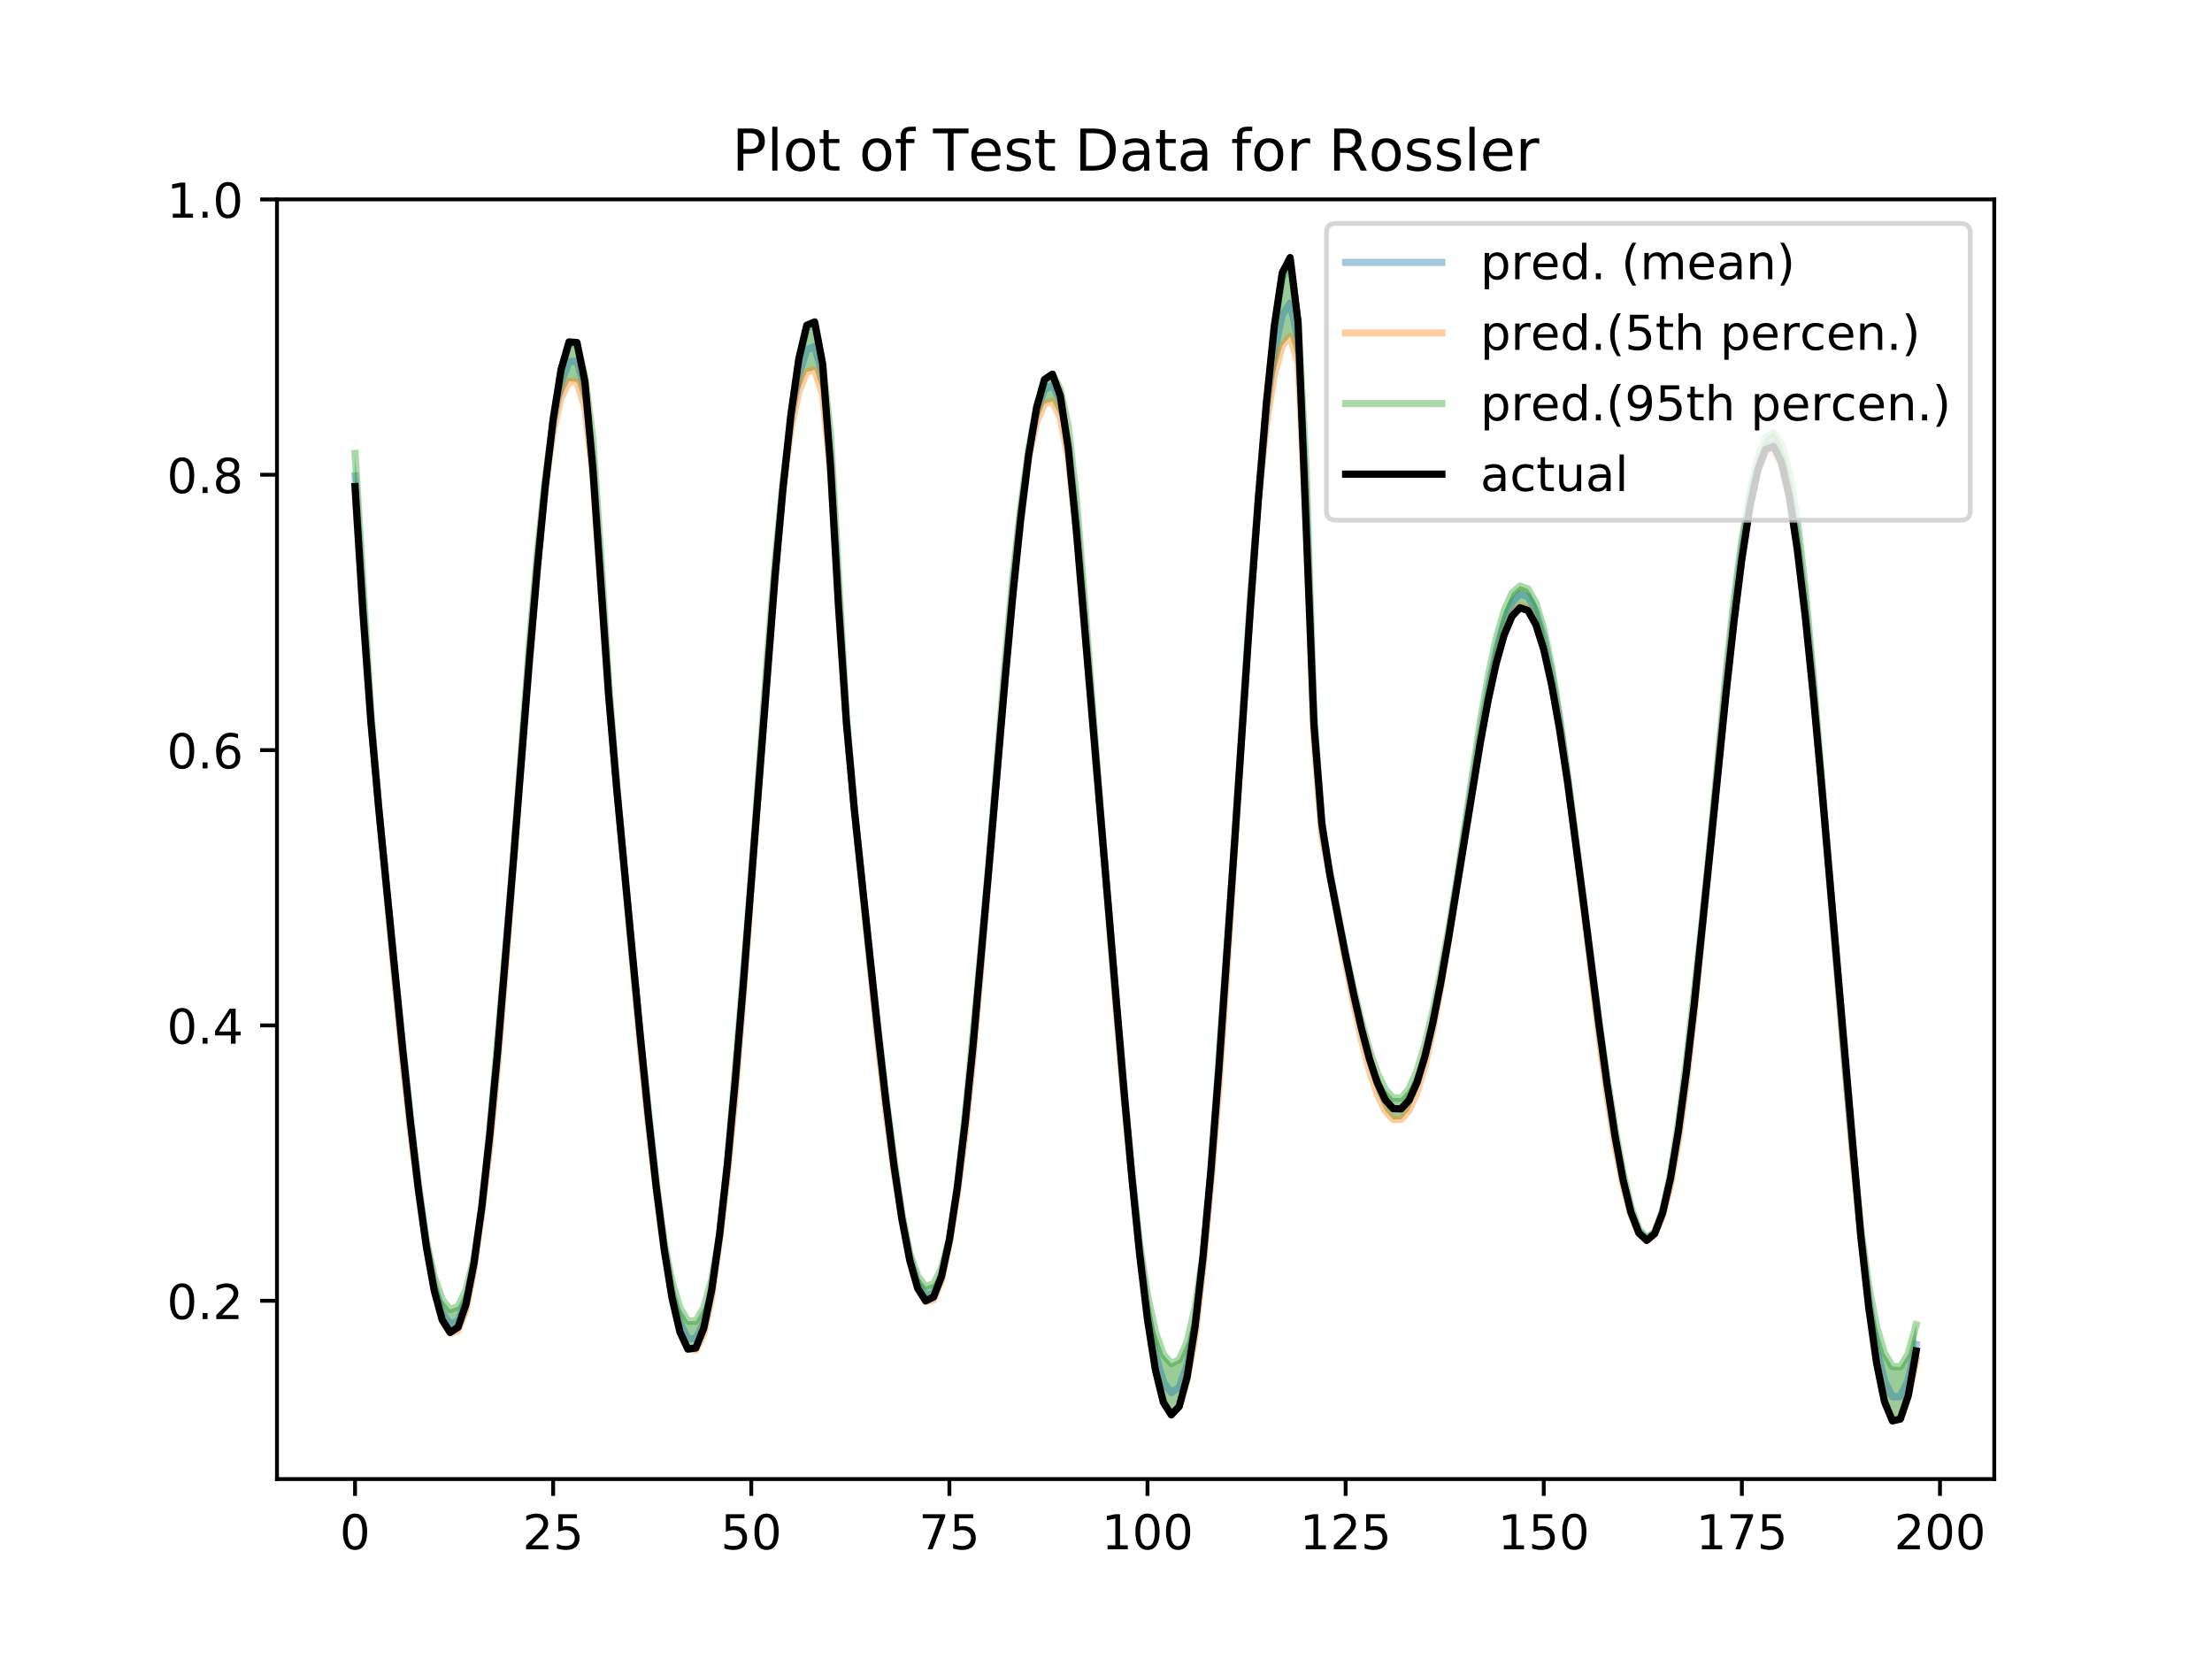 <?xml version="1.0" encoding="utf-8" standalone="no"?>
<!DOCTYPE svg PUBLIC "-//W3C//DTD SVG 1.1//EN"
  "http://www.w3.org/Graphics/SVG/1.1/DTD/svg11.dtd">
<!-- Created with matplotlib (http://matplotlib.org/) -->
<svg height="345pt" version="1.1" viewBox="0 0 460 345" width="460pt" xmlns="http://www.w3.org/2000/svg" xmlns:xlink="http://www.w3.org/1999/xlink">
 <defs>
  <style type="text/css">
*{stroke-linecap:butt;stroke-linejoin:round;}
  </style>
 </defs>
 <g id="figure_1">
  <g id="patch_1">
   <path d="M 0 345.6 
L 460.8 345.6 
L 460.8 0 
L 0 0 
z
" style="fill:#ffffff;"/>
  </g>
  <g id="axes_1">
   <g id="patch_2">
    <path d="M 57.6 307.584 
L 414.72 307.584 
L 414.72 41.472 
L 57.6 41.472 
z
" style="fill:#ffffff;"/>
   </g>
   <g id="PolyCollection_1">
    <path clip-path="url(#pb6a717c1bb)" d="M 73.833 94.306 
L 73.833 102.094 
L 75.481 127.377 
L 77.129 150.161 
L 78.777 168.3 
L 80.425 185.773 
L 82.073 203.514 
L 83.721 220.296 
L 85.369 235.318 
L 87.017 248.03 
L 88.665 259.174 
L 90.313 268.389 
L 91.961 274.472 
L 93.609 277.283 
L 95.257 276.689 
L 96.905 272.389 
L 98.553 263.972 
L 100.201 251.969 
L 101.849 238.503 
L 103.497 221.407 
L 105.145 201.049 
L 106.793 178.66 
L 108.441 157.76 
L 110.089 137.273 
L 111.737 118.058 
L 113.385 101.143 
L 115.033 89.638 
L 116.681 82.742 
L 118.329 79.297 
L 119.977 79.434 
L 121.625 84.693 
L 123.273 98.771 
L 124.92 121.676 
L 126.568 144.635 
L 128.216 163.688 
L 129.864 181.599 
L 131.512 200.067 
L 133.16 217.741 
L 134.808 233.736 
L 136.456 247.396 
L 138.104 259.614 
L 139.752 269.878 
L 141.4 276.974 
L 143.048 280.544 
L 144.696 280.723 
L 146.344 277.33 
L 147.992 269.843 
L 149.64 257.81 
L 151.288 244.08 
L 152.936 227.359 
L 154.584 207.014 
L 156.232 183.991 
L 157.88 161.651 
L 159.528 140.167 
L 161.176 119.783 
L 162.824 101.582 
L 164.472 89.16 
L 166.12 81.46 
L 167.768 77.354 
L 169.416 76.933 
L 171.064 81.979 
L 172.712 98.285 
L 174.36 125.838 
L 176.008 150.563 
L 177.656 168.301 
L 179.304 184.666 
L 180.952 201.298 
L 182.6 217.128 
L 184.248 231.399 
L 185.896 243.595 
L 187.544 253.425 
L 189.192 262.035 
L 190.84 267.888 
L 192.488 270.707 
L 194.136 270.282 
L 195.784 266.247 
L 197.432 258.354 
L 199.08 248.339 
L 200.728 235.693 
L 202.376 219.7 
L 204.024 200.757 
L 205.672 180.185 
L 207.32 160.767 
L 208.968 141.684 
L 210.616 123.716 
L 212.264 107.74 
L 213.912 95.039 
L 215.56 87.794 
L 217.208 83.979 
L 218.856 83.434 
L 220.504 86.799 
L 222.152 95.396 
L 223.8 110.003 
L 225.448 129.302 
L 227.096 148.776 
L 228.744 167.982 
L 230.392 188.329 
L 232.04 208.878 
L 233.688 228.021 
L 235.336 244.842 
L 236.984 260.63 
L 238.632 274.345 
L 240.28 284.769 
L 241.928 291.421 
L 243.576 294.01 
L 245.224 292.362 
L 246.872 286.94 
L 248.52 278.064 
L 250.168 263.599 
L 251.816 245.98 
L 253.464 226.25 
L 255.112 202.353 
L 256.76 175.666 
L 258.408 150.387 
L 260.056 125.995 
L 261.704 103.595 
L 263.352 88.202 
L 265 77.931 
L 266.648 71.885 
L 268.296 69.944 
L 269.944 75.522 
L 271.592 107.689 
L 273.24 153.548 
L 274.888 173.73 
L 276.536 181.814 
L 278.184 191.065 
L 279.832 200.229 
L 281.48 208.674 
L 283.128 216.212 
L 284.776 222.59 
L 286.424 227.586 
L 288.072 231.028 
L 289.72 232.792 
L 291.368 232.785 
L 293.016 230.946 
L 294.664 227.241 
L 296.312 221.676 
L 297.96 214.324 
L 299.608 205.348 
L 301.256 195.033 
L 302.904 184.788 
L 304.552 174.389 
L 306.2 164.075 
L 307.848 154.243 
L 309.496 145.316 
L 311.144 137.697 
L 312.792 131.749 
L 314.44 127.768 
L 316.088 125.976 
L 317.736 126.536 
L 319.384 129.476 
L 321.032 134.717 
L 322.68 142.123 
L 324.328 151.467 
L 325.976 162.435 
L 327.624 174.633 
L 329.272 188.439 
L 330.92 202.477 
L 332.568 215.847 
L 334.216 227.927 
L 335.864 238.25 
L 337.512 246.512 
L 339.16 252.541 
L 340.808 256.401 
L 342.456 257.907 
L 344.104 256.543 
L 345.752 252.765 
L 347.4 246.385 
L 349.047 237.191 
L 350.695 225.155 
L 352.343 210.452 
L 353.991 193.582 
L 355.639 176.741 
L 357.287 160.234 
L 358.935 144.136 
L 360.583 129.15 
L 362.231 115.982 
L 363.879 105.333 
L 365.527 97.76 
L 367.175 94.137 
L 368.823 93.98 
L 370.471 96.959 
L 372.119 103.416 
L 373.767 114.186 
L 375.415 127.977 
L 377.063 144.138 
L 378.711 162.133 
L 380.359 181.959 
L 382.007 202.904 
L 383.655 222.775 
L 385.303 240.596 
L 386.951 256.864 
L 388.599 271.675 
L 390.247 283.336 
L 391.895 291.294 
L 393.543 295.212 
L 395.191 294.886 
L 396.839 290.203 
L 398.487 282.687 
L 398.487 275.504 
L 398.487 275.504 
L 396.839 281.533 
L 395.191 284.238 
L 393.543 284.182 
L 391.895 281.452 
L 390.247 275.91 
L 388.599 267.302 
L 386.951 255.468 
L 385.303 238.908 
L 383.655 220.81 
L 382.007 201.265 
L 380.359 181.415 
L 378.711 160.717 
L 377.063 140.372 
L 375.415 122.464 
L 373.767 108.246 
L 372.119 98.257 
L 370.471 92.262 
L 368.823 89.937 
L 367.175 90.969 
L 365.527 95.205 
L 363.879 102.645 
L 362.231 112.392 
L 360.583 124.731 
L 358.935 139.862 
L 357.287 157.078 
L 355.639 175.324 
L 353.991 191.533 
L 352.343 206.442 
L 350.695 220.562 
L 349.047 233.349 
L 347.4 243.961 
L 345.752 251.683 
L 344.104 256.174 
L 342.456 257.41 
L 340.808 255.603 
L 339.16 250.933 
L 337.512 243.763 
L 335.864 234.645 
L 334.216 224.143 
L 332.568 212.66 
L 330.92 200.383 
L 329.272 187.454 
L 327.624 174.175 
L 325.976 161.067 
L 324.328 149.02 
L 322.68 138.757 
L 321.032 130.781 
L 319.384 125.332 
L 317.736 122.468 
L 316.088 121.873 
L 314.44 123.345 
L 312.792 127.03 
L 311.144 132.828 
L 309.496 140.568 
L 307.848 149.974 
L 306.2 160.645 
L 304.552 172.064 
L 302.904 183.498 
L 301.256 193.265 
L 299.608 202.247 
L 297.96 210.336 
L 296.312 217.254 
L 294.664 222.707 
L 293.016 226.449 
L 291.368 228.335 
L 289.72 228.339 
L 288.072 226.546 
L 286.424 223.135 
L 284.776 218.336 
L 283.128 212.399 
L 281.48 205.558 
L 279.832 198.014 
L 278.184 189.906 
L 276.536 181.368 
L 274.888 171.275 
L 273.24 148.457 
L 271.592 96.994 
L 269.944 67.253 
L 268.296 54.717 
L 266.648 57.793 
L 265 68.405 
L 263.352 84.021 
L 261.704 103.086 
L 260.056 123.874 
L 258.408 148.62 
L 256.76 174.556 
L 255.112 197.706 
L 253.464 220.836 
L 251.816 243.387 
L 250.168 261.073 
L 248.52 271.936 
L 246.872 279.048 
L 245.224 282.756 
L 243.576 283.544 
L 241.928 281.652 
L 240.28 277.011 
L 238.632 269.402 
L 236.984 258.637 
L 235.336 243.473 
L 233.688 225.861 
L 232.04 207.072 
L 230.392 187.473 
L 228.744 167.361 
L 227.096 145.83 
L 225.448 123.707 
L 223.8 103.346 
L 222.152 88.764 
L 220.504 80.97 
L 218.856 77.865 
L 217.208 79.011 
L 215.56 84.651 
L 213.912 93.358 
L 212.264 105.598 
L 210.616 120.048 
L 208.968 137.931 
L 207.32 158.305 
L 205.672 179.265 
L 204.024 197.375 
L 202.376 214.906 
L 200.728 231.681 
L 199.08 246.603 
L 197.432 257.636 
L 195.784 263.78 
L 194.136 267.006 
L 192.488 267.501 
L 190.84 265.357 
L 189.192 260.606 
L 187.544 252.312 
L 185.896 240.906 
L 184.248 228.06 
L 182.6 214.295 
L 180.952 199.605 
L 179.304 184.133 
L 177.656 168.064 
L 176.008 148.767 
L 174.36 119.667 
L 172.712 90.354 
L 171.064 75.562 
L 169.416 67.415 
L 167.768 68.157 
L 166.12 74.921 
L 164.472 86.313 
L 162.824 100.421 
L 161.176 116.94 
L 159.528 137.032 
L 157.88 159.968 
L 156.232 182.436 
L 154.584 202.578 
L 152.936 222.446 
L 151.288 241.462 
L 149.64 256.747 
L 147.992 266.107 
L 146.344 271.935 
L 144.696 274.737 
L 143.048 274.723 
L 141.4 271.987 
L 139.752 266.535 
L 138.104 258.291 
L 136.456 245.647 
L 134.808 230.894 
L 133.16 215.286 
L 131.512 198.488 
L 129.864 181.186 
L 128.216 162.925 
L 126.568 141.688 
L 124.92 115.078 
L 123.273 91.201 
L 121.625 78.278 
L 119.977 71.512 
L 118.329 71.467 
L 116.681 77.065 
L 115.033 87.147 
L 113.385 99.786 
L 111.737 115.107 
L 110.089 133.803 
L 108.441 155.45 
L 106.793 177.889 
L 105.145 197.381 
L 103.497 216.427 
L 101.849 234.844 
L 100.201 250.937 
L 98.553 261.755 
L 96.905 268.242 
L 95.257 271.691 
L 93.609 272.327 
L 91.961 270.26 
L 90.313 265.507 
L 88.665 258.047 
L 87.017 246.202 
L 85.369 232.338 
L 83.721 217.538 
L 82.073 201.726 
L 80.425 185.118 
L 78.777 167.93 
L 77.129 148.125 
L 75.481 121.53 
L 73.833 94.306 
z
" style="fill:#008000;fill-opacity:0.4;"/>
   </g>
   <g id="matplotlib.axis_1">
    <g id="xtick_1">
     <g id="line2d_1">
      <defs>
       <path d="M 0 0 
L 0 3.5 
" id="m3d06eae2b9" style="stroke:#000000;stroke-width:0.8;"/>
      </defs>
      <g>
       <use style="stroke:#000000;stroke-width:0.8;" x="73.833" xlink:href="#m3d06eae2b9" y="307.584"/>
      </g>
     </g>
     <g id="text_1">
      <!-- 0 -->
      <defs>
       <path d="M 31.781 66.406 
Q 24.172 66.406 20.328 58.906 
Q 16.5 51.422 16.5 36.375 
Q 16.5 21.391 20.328 13.891 
Q 24.172 6.391 31.781 6.391 
Q 39.453 6.391 43.281 13.891 
Q 47.125 21.391 47.125 36.375 
Q 47.125 51.422 43.281 58.906 
Q 39.453 66.406 31.781 66.406 
z
M 31.781 74.219 
Q 44.047 74.219 50.516 64.516 
Q 56.984 54.828 56.984 36.375 
Q 56.984 17.969 50.516 8.266 
Q 44.047 -1.422 31.781 -1.422 
Q 19.531 -1.422 13.062 8.266 
Q 6.594 17.969 6.594 36.375 
Q 6.594 54.828 13.062 64.516 
Q 19.531 74.219 31.781 74.219 
z
" id="DejaVuSans-30"/>
      </defs>
      <g transform="translate(70.651 322.182)scale(0.1 -0.1)">
       <use xlink:href="#DejaVuSans-30"/>
      </g>
     </g>
    </g>
    <g id="xtick_2">
     <g id="line2d_2">
      <g>
       <use style="stroke:#000000;stroke-width:0.8;" x="115.033" xlink:href="#m3d06eae2b9" y="307.584"/>
      </g>
     </g>
     <g id="text_2">
      <!-- 25 -->
      <defs>
       <path d="M 19.188 8.297 
L 53.609 8.297 
L 53.609 0 
L 7.328 0 
L 7.328 8.297 
Q 12.938 14.109 22.625 23.891 
Q 32.328 33.688 34.812 36.531 
Q 39.547 41.844 41.422 45.531 
Q 43.312 49.219 43.312 52.781 
Q 43.312 58.594 39.234 62.25 
Q 35.156 65.922 28.609 65.922 
Q 23.969 65.922 18.812 64.312 
Q 13.672 62.703 7.812 59.422 
L 7.812 69.391 
Q 13.766 71.781 18.938 73 
Q 24.125 74.219 28.422 74.219 
Q 39.75 74.219 46.484 68.547 
Q 53.219 62.891 53.219 53.422 
Q 53.219 48.922 51.531 44.891 
Q 49.859 40.875 45.406 35.406 
Q 44.188 33.984 37.641 27.219 
Q 31.109 20.453 19.188 8.297 
z
" id="DejaVuSans-32"/>
       <path d="M 10.797 72.906 
L 49.516 72.906 
L 49.516 64.594 
L 19.828 64.594 
L 19.828 46.734 
Q 21.969 47.469 24.109 47.828 
Q 26.266 48.188 28.422 48.188 
Q 40.625 48.188 47.75 41.5 
Q 54.891 34.812 54.891 23.391 
Q 54.891 11.625 47.562 5.094 
Q 40.234 -1.422 26.906 -1.422 
Q 22.312 -1.422 17.547 -0.641 
Q 12.797 0.141 7.719 1.703 
L 7.719 11.625 
Q 12.109 9.234 16.797 8.062 
Q 21.484 6.891 26.703 6.891 
Q 35.156 6.891 40.078 11.328 
Q 45.016 15.766 45.016 23.391 
Q 45.016 31 40.078 35.438 
Q 35.156 39.891 26.703 39.891 
Q 22.75 39.891 18.812 39.016 
Q 14.891 38.141 10.797 36.281 
z
" id="DejaVuSans-35"/>
      </defs>
      <g transform="translate(108.67 322.182)scale(0.1 -0.1)">
       <use xlink:href="#DejaVuSans-32"/>
       <use x="63.623" xlink:href="#DejaVuSans-35"/>
      </g>
     </g>
    </g>
    <g id="xtick_3">
     <g id="line2d_3">
      <g>
       <use style="stroke:#000000;stroke-width:0.8;" x="156.232" xlink:href="#m3d06eae2b9" y="307.584"/>
      </g>
     </g>
     <g id="text_3">
      <!-- 50 -->
      <g transform="translate(149.87 322.182)scale(0.1 -0.1)">
       <use xlink:href="#DejaVuSans-35"/>
       <use x="63.623" xlink:href="#DejaVuSans-30"/>
      </g>
     </g>
    </g>
    <g id="xtick_4">
     <g id="line2d_4">
      <g>
       <use style="stroke:#000000;stroke-width:0.8;" x="197.432" xlink:href="#m3d06eae2b9" y="307.584"/>
      </g>
     </g>
     <g id="text_4">
      <!-- 75 -->
      <defs>
       <path d="M 8.203 72.906 
L 55.078 72.906 
L 55.078 68.703 
L 28.609 0 
L 18.312 0 
L 43.219 64.594 
L 8.203 64.594 
z
" id="DejaVuSans-37"/>
      </defs>
      <g transform="translate(191.07 322.182)scale(0.1 -0.1)">
       <use xlink:href="#DejaVuSans-37"/>
       <use x="63.623" xlink:href="#DejaVuSans-35"/>
      </g>
     </g>
    </g>
    <g id="xtick_5">
     <g id="line2d_5">
      <g>
       <use style="stroke:#000000;stroke-width:0.8;" x="238.632" xlink:href="#m3d06eae2b9" y="307.584"/>
      </g>
     </g>
     <g id="text_5">
      <!-- 100 -->
      <defs>
       <path d="M 12.406 8.297 
L 28.516 8.297 
L 28.516 63.922 
L 10.984 60.406 
L 10.984 69.391 
L 28.422 72.906 
L 38.281 72.906 
L 38.281 8.297 
L 54.391 8.297 
L 54.391 0 
L 12.406 0 
z
" id="DejaVuSans-31"/>
      </defs>
      <g transform="translate(229.088 322.182)scale(0.1 -0.1)">
       <use xlink:href="#DejaVuSans-31"/>
       <use x="63.623" xlink:href="#DejaVuSans-30"/>
       <use x="127.246" xlink:href="#DejaVuSans-30"/>
      </g>
     </g>
    </g>
    <g id="xtick_6">
     <g id="line2d_6">
      <g>
       <use style="stroke:#000000;stroke-width:0.8;" x="279.832" xlink:href="#m3d06eae2b9" y="307.584"/>
      </g>
     </g>
     <g id="text_6">
      <!-- 125 -->
      <g transform="translate(270.288 322.182)scale(0.1 -0.1)">
       <use xlink:href="#DejaVuSans-31"/>
       <use x="63.623" xlink:href="#DejaVuSans-32"/>
       <use x="127.246" xlink:href="#DejaVuSans-35"/>
      </g>
     </g>
    </g>
    <g id="xtick_7">
     <g id="line2d_7">
      <g>
       <use style="stroke:#000000;stroke-width:0.8;" x="321.032" xlink:href="#m3d06eae2b9" y="307.584"/>
      </g>
     </g>
     <g id="text_7">
      <!-- 150 -->
      <g transform="translate(311.488 322.182)scale(0.1 -0.1)">
       <use xlink:href="#DejaVuSans-31"/>
       <use x="63.623" xlink:href="#DejaVuSans-35"/>
       <use x="127.246" xlink:href="#DejaVuSans-30"/>
      </g>
     </g>
    </g>
    <g id="xtick_8">
     <g id="line2d_8">
      <g>
       <use style="stroke:#000000;stroke-width:0.8;" x="362.231" xlink:href="#m3d06eae2b9" y="307.584"/>
      </g>
     </g>
     <g id="text_8">
      <!-- 175 -->
      <g transform="translate(352.688 322.182)scale(0.1 -0.1)">
       <use xlink:href="#DejaVuSans-31"/>
       <use x="63.623" xlink:href="#DejaVuSans-37"/>
       <use x="127.246" xlink:href="#DejaVuSans-35"/>
      </g>
     </g>
    </g>
    <g id="xtick_9">
     <g id="line2d_9">
      <g>
       <use style="stroke:#000000;stroke-width:0.8;" x="403.431" xlink:href="#m3d06eae2b9" y="307.584"/>
      </g>
     </g>
     <g id="text_9">
      <!-- 200 -->
      <g transform="translate(393.888 322.182)scale(0.1 -0.1)">
       <use xlink:href="#DejaVuSans-32"/>
       <use x="63.623" xlink:href="#DejaVuSans-30"/>
       <use x="127.246" xlink:href="#DejaVuSans-30"/>
      </g>
     </g>
    </g>
   </g>
   <g id="matplotlib.axis_2">
    <g id="ytick_1">
     <g id="line2d_10">
      <defs>
       <path d="M 0 0 
L -3.5 0 
" id="m76834c2115" style="stroke:#000000;stroke-width:0.8;"/>
      </defs>
      <g>
       <use style="stroke:#000000;stroke-width:0.8;" x="57.6" xlink:href="#m76834c2115" y="270.503"/>
      </g>
     </g>
     <g id="text_10">
      <!-- 0.2 -->
      <defs>
       <path d="M 10.688 12.406 
L 21 12.406 
L 21 0 
L 10.688 0 
z
" id="DejaVuSans-2e"/>
      </defs>
      <g transform="translate(34.697 274.302)scale(0.1 -0.1)">
       <use xlink:href="#DejaVuSans-30"/>
       <use x="63.623" xlink:href="#DejaVuSans-2e"/>
       <use x="95.41" xlink:href="#DejaVuSans-32"/>
      </g>
     </g>
    </g>
    <g id="ytick_2">
     <g id="line2d_11">
      <g>
       <use style="stroke:#000000;stroke-width:0.8;" x="57.6" xlink:href="#m76834c2115" y="213.245"/>
      </g>
     </g>
     <g id="text_11">
      <!-- 0.4 -->
      <defs>
       <path d="M 37.797 64.312 
L 12.891 25.391 
L 37.797 25.391 
z
M 35.203 72.906 
L 47.609 72.906 
L 47.609 25.391 
L 58.016 25.391 
L 58.016 17.188 
L 47.609 17.188 
L 47.609 0 
L 37.797 0 
L 37.797 17.188 
L 4.891 17.188 
L 4.891 26.703 
z
" id="DejaVuSans-34"/>
      </defs>
      <g transform="translate(34.697 217.044)scale(0.1 -0.1)">
       <use xlink:href="#DejaVuSans-30"/>
       <use x="63.623" xlink:href="#DejaVuSans-2e"/>
       <use x="95.41" xlink:href="#DejaVuSans-34"/>
      </g>
     </g>
    </g>
    <g id="ytick_3">
     <g id="line2d_12">
      <g>
       <use style="stroke:#000000;stroke-width:0.8;" x="57.6" xlink:href="#m76834c2115" y="155.988"/>
      </g>
     </g>
     <g id="text_12">
      <!-- 0.6 -->
      <defs>
       <path d="M 33.016 40.375 
Q 26.375 40.375 22.484 35.828 
Q 18.609 31.297 18.609 23.391 
Q 18.609 15.531 22.484 10.953 
Q 26.375 6.391 33.016 6.391 
Q 39.656 6.391 43.531 10.953 
Q 47.406 15.531 47.406 23.391 
Q 47.406 31.297 43.531 35.828 
Q 39.656 40.375 33.016 40.375 
z
M 52.594 71.297 
L 52.594 62.312 
Q 48.875 64.062 45.094 64.984 
Q 41.312 65.922 37.594 65.922 
Q 27.828 65.922 22.672 59.328 
Q 17.531 52.734 16.797 39.406 
Q 19.672 43.656 24.016 45.922 
Q 28.375 48.188 33.594 48.188 
Q 44.578 48.188 50.953 41.516 
Q 57.328 34.859 57.328 23.391 
Q 57.328 12.156 50.688 5.359 
Q 44.047 -1.422 33.016 -1.422 
Q 20.359 -1.422 13.672 8.266 
Q 6.984 17.969 6.984 36.375 
Q 6.984 53.656 15.188 63.938 
Q 23.391 74.219 37.203 74.219 
Q 40.922 74.219 44.703 73.484 
Q 48.484 72.75 52.594 71.297 
z
" id="DejaVuSans-36"/>
      </defs>
      <g transform="translate(34.697 159.787)scale(0.1 -0.1)">
       <use xlink:href="#DejaVuSans-30"/>
       <use x="63.623" xlink:href="#DejaVuSans-2e"/>
       <use x="95.41" xlink:href="#DejaVuSans-36"/>
      </g>
     </g>
    </g>
    <g id="ytick_4">
     <g id="line2d_13">
      <g>
       <use style="stroke:#000000;stroke-width:0.8;" x="57.6" xlink:href="#m76834c2115" y="98.73"/>
      </g>
     </g>
     <g id="text_13">
      <!-- 0.8 -->
      <defs>
       <path d="M 31.781 34.625 
Q 24.75 34.625 20.719 30.859 
Q 16.703 27.094 16.703 20.516 
Q 16.703 13.922 20.719 10.156 
Q 24.75 6.391 31.781 6.391 
Q 38.812 6.391 42.859 10.172 
Q 46.922 13.969 46.922 20.516 
Q 46.922 27.094 42.891 30.859 
Q 38.875 34.625 31.781 34.625 
z
M 21.922 38.812 
Q 15.578 40.375 12.031 44.719 
Q 8.5 49.078 8.5 55.328 
Q 8.5 64.062 14.719 69.141 
Q 20.953 74.219 31.781 74.219 
Q 42.672 74.219 48.875 69.141 
Q 55.078 64.062 55.078 55.328 
Q 55.078 49.078 51.531 44.719 
Q 48 40.375 41.703 38.812 
Q 48.828 37.156 52.797 32.312 
Q 56.781 27.484 56.781 20.516 
Q 56.781 9.906 50.312 4.234 
Q 43.844 -1.422 31.781 -1.422 
Q 19.734 -1.422 13.25 4.234 
Q 6.781 9.906 6.781 20.516 
Q 6.781 27.484 10.781 32.312 
Q 14.797 37.156 21.922 38.812 
z
M 18.312 54.391 
Q 18.312 48.734 21.844 45.562 
Q 25.391 42.391 31.781 42.391 
Q 38.141 42.391 41.719 45.562 
Q 45.312 48.734 45.312 54.391 
Q 45.312 60.062 41.719 63.234 
Q 38.141 66.406 31.781 66.406 
Q 25.391 66.406 21.844 63.234 
Q 18.312 60.062 18.312 54.391 
z
" id="DejaVuSans-38"/>
      </defs>
      <g transform="translate(34.697 102.529)scale(0.1 -0.1)">
       <use xlink:href="#DejaVuSans-30"/>
       <use x="63.623" xlink:href="#DejaVuSans-2e"/>
       <use x="95.41" xlink:href="#DejaVuSans-38"/>
      </g>
     </g>
    </g>
    <g id="ytick_5">
     <g id="line2d_14">
      <g>
       <use style="stroke:#000000;stroke-width:0.8;" x="57.6" xlink:href="#m76834c2115" y="41.473"/>
      </g>
     </g>
     <g id="text_14">
      <!-- 1.0 -->
      <g transform="translate(34.697 45.272)scale(0.1 -0.1)">
       <use xlink:href="#DejaVuSans-31"/>
       <use x="63.623" xlink:href="#DejaVuSans-2e"/>
       <use x="95.41" xlink:href="#DejaVuSans-30"/>
      </g>
     </g>
    </g>
   </g>
   <g id="line2d_15">
    <path clip-path="url(#pb6a717c1bb)" d="M 73.833 98.975 
L 75.481 125.186 
L 77.129 149.382 
L 78.777 168.133 
L 82.073 202.443 
L 83.721 218.687 
L 85.369 233.74 
L 87.017 247.2 
L 88.665 258.539 
L 90.313 267.22 
L 91.961 272.887 
L 93.609 275.395 
L 95.257 274.663 
L 96.905 270.549 
L 98.553 262.839 
L 100.201 251.405 
L 101.849 236.496 
L 103.497 218.821 
L 106.793 178.329 
L 110.089 135.826 
L 111.737 116.601 
L 113.385 100.445 
L 115.033 88.078 
L 116.681 79.665 
L 118.329 75.205 
L 119.977 75.109 
L 121.625 80.931 
L 123.273 95.587 
L 126.568 143.534 
L 128.216 163.352 
L 131.512 199.171 
L 134.808 232.208 
L 136.456 246.603 
L 138.104 258.91 
L 139.752 268.531 
L 141.4 275.066 
L 143.048 278.371 
L 144.696 278.404 
L 146.344 275.045 
L 147.992 268.056 
L 149.64 257.196 
L 151.288 242.543 
L 152.936 224.743 
L 154.584 204.731 
L 161.176 118.428 
L 162.824 100.985 
L 164.472 87.456 
L 166.12 78.054 
L 167.768 72.759 
L 169.416 72.037 
L 171.064 77.958 
L 172.712 95.017 
L 174.36 123.506 
L 176.008 149.81 
L 177.656 168.203 
L 180.952 200.26 
L 182.6 215.476 
L 184.248 229.602 
L 185.896 242.264 
L 187.544 253.006 
L 189.192 261.343 
L 190.84 266.902 
L 192.488 269.47 
L 194.136 268.925 
L 195.784 265.132 
L 197.432 257.947 
L 199.08 247.338 
L 200.728 233.574 
L 202.376 217.266 
L 204.024 199.117 
L 210.616 121.968 
L 212.264 106.455 
L 213.912 94.327 
L 215.56 85.853 
L 217.208 81.058 
L 218.856 80.077 
L 220.504 83.48 
L 222.152 92.385 
L 223.8 107.517 
L 227.096 147.48 
L 232.04 207.867 
L 233.688 226.769 
L 235.336 244.229 
L 236.984 259.693 
L 238.632 272.361 
L 240.28 281.618 
L 241.928 287.326 
L 243.576 289.605 
L 245.224 288.507 
L 246.872 283.857 
L 248.52 275.222 
L 250.168 262.087 
L 251.816 244.437 
L 253.464 223.246 
L 256.76 175.049 
L 260.056 125.12 
L 261.704 103.374 
L 263.352 85.959 
L 265 73.363 
L 266.648 65.492 
L 268.296 63.039 
L 269.944 70.849 
L 271.592 103.038 
L 273.24 150.913 
L 274.888 172.247 
L 278.184 190.484 
L 281.48 206.993 
L 283.128 214.194 
L 284.776 220.381 
L 286.424 225.31 
L 288.072 228.764 
L 289.72 230.562 
L 291.368 230.571 
L 293.016 228.722 
L 294.664 225.017 
L 296.312 219.535 
L 297.96 212.438 
L 299.608 203.955 
L 301.256 194.372 
L 304.552 173.279 
L 307.848 152.359 
L 309.496 143.122 
L 311.144 135.299 
L 312.792 129.251 
L 314.44 125.247 
L 316.088 123.471 
L 317.736 124.037 
L 319.384 127.009 
L 321.032 132.396 
L 322.68 140.119 
L 324.328 149.973 
L 325.976 161.583 
L 329.272 187.827 
L 332.568 214.04 
L 334.216 225.896 
L 335.864 236.402 
L 337.512 245.176 
L 339.16 251.835 
L 340.808 256.061 
L 342.456 257.627 
L 344.104 256.38 
L 345.752 252.22 
L 347.4 245.126 
L 349.047 235.229 
L 350.695 222.867 
L 352.343 208.525 
L 355.639 175.986 
L 358.935 142.303 
L 360.583 127.051 
L 362.231 114.012 
L 363.879 103.788 
L 365.527 96.678 
L 367.175 92.787 
L 368.823 92.185 
L 370.471 95.011 
L 372.119 101.475 
L 373.767 111.698 
L 375.415 125.495 
L 377.063 142.331 
L 380.359 181.707 
L 383.655 221.565 
L 385.303 239.756 
L 386.951 256.131 
L 388.599 269.901 
L 390.247 280.326 
L 391.895 287.15 
L 393.543 290.482 
L 395.191 290.438 
L 396.839 286.926 
L 398.487 279.573 
L 398.487 279.573 
" style="fill:none;opacity:0.4;stroke:#1f77b4;stroke-linecap:square;stroke-width:1.5;"/>
   </g>
   <g id="line2d_16">
    <path clip-path="url(#pb6a717c1bb)" d="M 73.833 102.094 
L 75.481 127.377 
L 77.129 150.161 
L 82.073 203.514 
L 83.721 220.296 
L 85.369 235.318 
L 87.017 248.03 
L 88.665 259.174 
L 90.313 268.389 
L 91.961 274.472 
L 93.609 277.283 
L 95.257 276.689 
L 96.905 272.389 
L 98.553 263.972 
L 100.201 251.969 
L 101.849 238.503 
L 103.497 221.407 
L 105.145 201.049 
L 108.441 157.76 
L 111.737 118.058 
L 113.385 101.143 
L 115.033 89.638 
L 116.681 82.742 
L 118.329 79.297 
L 119.977 79.434 
L 121.625 84.693 
L 123.273 98.771 
L 126.568 144.635 
L 129.864 181.599 
L 133.16 217.741 
L 134.808 233.736 
L 136.456 247.396 
L 138.104 259.614 
L 139.752 269.878 
L 141.4 276.974 
L 143.048 280.544 
L 144.696 280.723 
L 146.344 277.33 
L 147.992 269.843 
L 149.64 257.81 
L 151.288 244.08 
L 152.936 227.359 
L 154.584 207.014 
L 157.88 161.651 
L 161.176 119.783 
L 162.824 101.582 
L 164.472 89.16 
L 166.12 81.46 
L 167.768 77.354 
L 169.416 76.933 
L 171.064 81.979 
L 172.712 98.285 
L 174.36 125.838 
L 176.008 150.563 
L 177.656 168.301 
L 182.6 217.128 
L 184.248 231.399 
L 185.896 243.595 
L 187.544 253.425 
L 189.192 262.035 
L 190.84 267.888 
L 192.488 270.707 
L 194.136 270.282 
L 195.784 266.247 
L 197.432 258.354 
L 199.08 248.339 
L 200.728 235.693 
L 202.376 219.7 
L 204.024 200.757 
L 207.32 160.767 
L 210.616 123.716 
L 212.264 107.74 
L 213.912 95.039 
L 215.56 87.794 
L 217.208 83.979 
L 218.856 83.434 
L 220.504 86.799 
L 222.152 95.396 
L 223.8 110.003 
L 230.392 188.329 
L 232.04 208.878 
L 233.688 228.021 
L 236.984 260.63 
L 238.632 274.345 
L 240.28 284.769 
L 241.928 291.421 
L 243.576 294.01 
L 245.224 292.362 
L 246.872 286.94 
L 248.52 278.064 
L 250.168 263.599 
L 251.816 245.98 
L 253.464 226.25 
L 255.112 202.353 
L 258.408 150.387 
L 260.056 125.995 
L 261.704 103.595 
L 263.352 88.202 
L 265 77.931 
L 266.648 71.885 
L 268.296 69.944 
L 269.944 75.522 
L 271.592 107.689 
L 273.24 153.548 
L 274.888 173.73 
L 276.536 181.814 
L 279.832 200.229 
L 281.48 208.674 
L 283.128 216.212 
L 284.776 222.59 
L 286.424 227.586 
L 288.072 231.028 
L 289.72 232.792 
L 291.368 232.785 
L 293.016 230.946 
L 294.664 227.241 
L 296.312 221.676 
L 297.96 214.324 
L 299.608 205.348 
L 307.848 154.243 
L 309.496 145.316 
L 311.144 137.697 
L 312.792 131.749 
L 314.44 127.768 
L 316.088 125.976 
L 317.736 126.536 
L 319.384 129.476 
L 321.032 134.717 
L 322.68 142.123 
L 324.328 151.467 
L 325.976 162.435 
L 327.624 174.633 
L 332.568 215.847 
L 334.216 227.927 
L 335.864 238.25 
L 337.512 246.512 
L 339.16 252.541 
L 340.808 256.401 
L 342.456 257.907 
L 344.104 256.543 
L 345.752 252.765 
L 347.4 246.385 
L 349.047 237.191 
L 350.695 225.155 
L 352.343 210.452 
L 357.287 160.234 
L 358.935 144.136 
L 360.583 129.15 
L 362.231 115.982 
L 363.879 105.333 
L 365.527 97.76 
L 367.175 94.137 
L 368.823 93.98 
L 370.471 96.959 
L 372.119 103.416 
L 373.767 114.186 
L 375.415 127.977 
L 377.063 144.138 
L 378.711 162.133 
L 385.303 240.596 
L 386.951 256.864 
L 388.599 271.675 
L 390.247 283.336 
L 391.895 291.294 
L 393.543 295.212 
L 395.191 294.886 
L 396.839 290.203 
L 398.487 282.687 
L 398.487 282.687 
" style="fill:none;opacity:0.4;stroke:#ff7f0e;stroke-linecap:square;stroke-width:1.5;"/>
   </g>
   <g id="line2d_17">
    <path clip-path="url(#pb6a717c1bb)" d="M 73.833 94.306 
L 77.129 148.125 
L 78.777 167.93 
L 82.073 201.726 
L 85.369 232.338 
L 87.017 246.202 
L 88.665 258.047 
L 90.313 265.507 
L 91.961 270.26 
L 93.609 272.327 
L 95.257 271.691 
L 96.905 268.242 
L 98.553 261.755 
L 100.201 250.937 
L 101.849 234.844 
L 105.145 197.381 
L 106.793 177.889 
L 110.089 133.803 
L 111.737 115.107 
L 113.385 99.786 
L 115.033 87.147 
L 116.681 77.065 
L 118.329 71.467 
L 119.977 71.512 
L 121.625 78.278 
L 123.273 91.201 
L 124.92 115.078 
L 126.568 141.688 
L 128.216 162.925 
L 131.512 198.488 
L 133.16 215.286 
L 136.456 245.647 
L 138.104 258.291 
L 139.752 266.535 
L 141.4 271.987 
L 143.048 274.723 
L 144.696 274.737 
L 146.344 271.935 
L 147.992 266.107 
L 149.64 256.747 
L 151.288 241.462 
L 154.584 202.578 
L 156.232 182.436 
L 159.528 137.032 
L 161.176 116.94 
L 162.824 100.421 
L 164.472 86.313 
L 166.12 74.921 
L 167.768 68.157 
L 169.416 67.415 
L 171.064 75.562 
L 172.712 90.354 
L 176.008 148.767 
L 177.656 168.064 
L 180.952 199.605 
L 184.248 228.06 
L 185.896 240.906 
L 187.544 252.312 
L 189.192 260.606 
L 190.84 265.357 
L 192.488 267.501 
L 194.136 267.006 
L 195.784 263.78 
L 197.432 257.636 
L 199.08 246.603 
L 200.728 231.681 
L 204.024 197.375 
L 205.672 179.265 
L 208.968 137.931 
L 210.616 120.048 
L 212.264 105.598 
L 213.912 93.358 
L 215.56 84.651 
L 217.208 79.011 
L 218.856 77.865 
L 220.504 80.97 
L 222.152 88.764 
L 223.8 103.346 
L 225.448 123.707 
L 228.744 167.361 
L 232.04 207.072 
L 235.336 243.473 
L 236.984 258.637 
L 238.632 269.402 
L 240.28 277.011 
L 241.928 281.652 
L 243.576 283.544 
L 245.224 282.756 
L 246.872 279.048 
L 248.52 271.936 
L 250.168 261.073 
L 251.816 243.387 
L 256.76 174.556 
L 260.056 123.874 
L 261.704 103.086 
L 263.352 84.021 
L 265 68.405 
L 266.648 57.793 
L 268.296 54.717 
L 269.944 67.253 
L 271.592 96.994 
L 273.24 148.457 
L 274.888 171.275 
L 276.536 181.368 
L 279.832 198.014 
L 281.48 205.558 
L 283.128 212.399 
L 284.776 218.336 
L 286.424 223.135 
L 288.072 226.546 
L 289.72 228.339 
L 291.368 228.335 
L 293.016 226.449 
L 294.664 222.707 
L 296.312 217.254 
L 297.96 210.336 
L 299.608 202.247 
L 301.256 193.265 
L 302.904 183.498 
L 307.848 149.974 
L 309.496 140.568 
L 311.144 132.828 
L 312.792 127.03 
L 314.44 123.345 
L 316.088 121.873 
L 317.736 122.468 
L 319.384 125.332 
L 321.032 130.781 
L 322.68 138.757 
L 324.328 149.02 
L 325.976 161.067 
L 332.568 212.66 
L 334.216 224.143 
L 335.864 234.645 
L 337.512 243.763 
L 339.16 250.933 
L 340.808 255.603 
L 342.456 257.41 
L 344.104 256.174 
L 345.752 251.683 
L 347.4 243.961 
L 349.047 233.349 
L 350.695 220.562 
L 353.991 191.533 
L 355.639 175.324 
L 358.935 139.862 
L 360.583 124.731 
L 362.231 112.392 
L 363.879 102.645 
L 365.527 95.205 
L 367.175 90.969 
L 368.823 89.937 
L 370.471 92.262 
L 372.119 98.257 
L 373.767 108.246 
L 375.415 122.464 
L 377.063 140.372 
L 383.655 220.81 
L 385.303 238.908 
L 386.951 255.468 
L 388.599 267.302 
L 390.247 275.91 
L 391.895 281.452 
L 393.543 284.182 
L 395.191 284.238 
L 396.839 281.533 
L 398.487 275.504 
L 398.487 275.504 
" style="fill:none;opacity:0.4;stroke:#2ca02c;stroke-linecap:square;stroke-width:1.5;"/>
   </g>
   <g id="line2d_18">
    <path clip-path="url(#pb6a717c1bb)" d="M 73.833 101.188 
L 75.481 127.387 
L 77.129 150.064 
L 78.777 168.313 
L 83.721 218.031 
L 85.369 233.49 
L 87.017 247.439 
L 88.665 259.267 
L 90.313 268.432 
L 91.961 274.483 
L 93.609 277.081 
L 95.257 276.015 
L 96.905 271.217 
L 98.553 262.769 
L 100.201 250.9 
L 101.849 235.989 
L 103.497 218.545 
L 106.793 178.68 
L 110.089 137.342 
L 111.737 118.213 
L 113.385 101.227 
L 115.033 87.181 
L 116.681 76.852 
L 118.329 71.108 
L 119.977 71.227 
L 121.625 79.348 
L 123.273 97.302 
L 126.568 144.639 
L 128.216 163.71 
L 133.16 215.55 
L 134.808 231.904 
L 136.456 246.838 
L 138.104 259.705 
L 139.752 269.924 
L 141.4 277 
L 143.048 280.552 
L 144.696 280.328 
L 146.344 276.224 
L 147.992 268.288 
L 149.64 256.724 
L 151.288 241.89 
L 152.936 224.288 
L 154.584 204.547 
L 161.176 119.913 
L 162.824 101.653 
L 164.472 86.276 
L 166.12 74.617 
L 167.768 67.644 
L 169.416 66.945 
L 171.064 75.636 
L 172.712 97.01 
L 174.36 125.858 
L 176.008 150.225 
L 177.656 168.305 
L 182.6 214.804 
L 184.248 229.238 
L 185.896 242.302 
L 187.544 253.428 
L 189.192 262.105 
L 190.84 267.909 
L 192.488 270.517 
L 194.136 269.729 
L 195.784 265.471 
L 197.432 257.811 
L 199.08 246.957 
L 200.728 233.249 
L 202.376 217.158 
L 205.672 180.231 
L 208.968 141.758 
L 210.616 123.883 
L 212.264 107.95 
L 213.912 94.693 
L 215.56 84.796 
L 217.208 78.922 
L 218.856 77.801 
L 220.504 82.324 
L 222.152 93.255 
L 223.8 109.924 
L 233.688 226.279 
L 235.336 244.432 
L 236.984 260.715 
L 238.632 274.411 
L 240.28 284.888 
L 241.928 291.626 
L 243.576 294.237 
L 245.224 292.49 
L 246.872 286.325 
L 248.52 275.855 
L 250.168 261.375 
L 251.816 243.348 
L 253.464 222.397 
L 256.76 174.874 
L 260.056 126.033 
L 261.704 103.609 
L 263.352 83.854 
L 265 67.792 
L 266.648 56.73 
L 268.296 53.568 
L 269.944 67.024 
L 273.24 150.657 
L 274.888 171.248 
L 276.536 181.857 
L 279.832 198.745 
L 281.48 206.64 
L 283.128 213.877 
L 284.776 220.147 
L 286.424 225.168 
L 288.072 228.699 
L 289.72 230.553 
L 291.368 230.603 
L 293.016 228.792 
L 294.664 225.139 
L 296.312 219.735 
L 297.96 212.745 
L 299.608 204.405 
L 301.256 195.011 
L 307.848 154.374 
L 309.496 145.503 
L 311.144 137.953 
L 312.792 132.071 
L 314.44 128.146 
L 316.088 126.398 
L 317.736 126.961 
L 319.384 129.876 
L 321.032 135.087 
L 322.68 142.447 
L 324.328 151.718 
L 325.976 162.583 
L 329.272 187.487 
L 332.568 213.431 
L 334.216 225.498 
L 335.864 236.274 
L 337.512 245.286 
L 339.16 252.115 
L 340.808 256.42 
L 342.456 257.948 
L 344.104 256.554 
L 345.752 252.207 
L 347.4 244.991 
L 349.047 235.113 
L 350.695 222.892 
L 352.343 208.75 
L 355.639 176.84 
L 358.935 144.244 
L 360.583 129.348 
L 362.231 116.256 
L 363.879 105.569 
L 365.527 97.819 
L 367.175 93.456 
L 368.823 92.831 
L 370.471 96.158 
L 372.119 103.429 
L 373.767 114.309 
L 375.415 128.166 
L 377.063 144.314 
L 378.711 162.215 
L 386.951 256.957 
L 388.599 271.741 
L 390.247 283.447 
L 391.895 291.508 
L 393.543 295.488 
L 395.191 295.102 
L 396.839 290.232 
L 398.487 280.939 
L 398.487 280.939 
" style="fill:none;stroke:#000000;stroke-linecap:square;stroke-width:1.5;"/>
   </g>
   <g id="patch_3">
    <path d="M 57.6 307.584 
L 57.6 41.472 
" style="fill:none;stroke:#000000;stroke-linecap:square;stroke-linejoin:miter;stroke-width:0.8;"/>
   </g>
   <g id="patch_4">
    <path d="M 414.72 307.584 
L 414.72 41.472 
" style="fill:none;stroke:#000000;stroke-linecap:square;stroke-linejoin:miter;stroke-width:0.8;"/>
   </g>
   <g id="patch_5">
    <path d="M 57.6 307.584 
L 414.72 307.584 
" style="fill:none;stroke:#000000;stroke-linecap:square;stroke-linejoin:miter;stroke-width:0.8;"/>
   </g>
   <g id="patch_6">
    <path d="M 57.6 41.472 
L 414.72 41.472 
" style="fill:none;stroke:#000000;stroke-linecap:square;stroke-linejoin:miter;stroke-width:0.8;"/>
   </g>
   <g id="text_15">
    <!-- Plot of Test Data for Rossler -->
    <defs>
     <path d="M 19.672 64.797 
L 19.672 37.406 
L 32.078 37.406 
Q 38.969 37.406 42.719 40.969 
Q 46.484 44.531 46.484 51.125 
Q 46.484 57.672 42.719 61.234 
Q 38.969 64.797 32.078 64.797 
z
M 9.812 72.906 
L 32.078 72.906 
Q 44.344 72.906 50.609 67.359 
Q 56.891 61.812 56.891 51.125 
Q 56.891 40.328 50.609 34.812 
Q 44.344 29.297 32.078 29.297 
L 19.672 29.297 
L 19.672 0 
L 9.812 0 
z
" id="DejaVuSans-50"/>
     <path d="M 9.422 75.984 
L 18.406 75.984 
L 18.406 0 
L 9.422 0 
z
" id="DejaVuSans-6c"/>
     <path d="M 30.609 48.391 
Q 23.391 48.391 19.188 42.75 
Q 14.984 37.109 14.984 27.297 
Q 14.984 17.484 19.156 11.844 
Q 23.344 6.203 30.609 6.203 
Q 37.797 6.203 41.984 11.859 
Q 46.188 17.531 46.188 27.297 
Q 46.188 37.016 41.984 42.703 
Q 37.797 48.391 30.609 48.391 
z
M 30.609 56 
Q 42.328 56 49.016 48.375 
Q 55.719 40.766 55.719 27.297 
Q 55.719 13.875 49.016 6.219 
Q 42.328 -1.422 30.609 -1.422 
Q 18.844 -1.422 12.172 6.219 
Q 5.516 13.875 5.516 27.297 
Q 5.516 40.766 12.172 48.375 
Q 18.844 56 30.609 56 
z
" id="DejaVuSans-6f"/>
     <path d="M 18.312 70.219 
L 18.312 54.688 
L 36.812 54.688 
L 36.812 47.703 
L 18.312 47.703 
L 18.312 18.016 
Q 18.312 11.328 20.141 9.422 
Q 21.969 7.516 27.594 7.516 
L 36.812 7.516 
L 36.812 0 
L 27.594 0 
Q 17.188 0 13.234 3.875 
Q 9.281 7.766 9.281 18.016 
L 9.281 47.703 
L 2.688 47.703 
L 2.688 54.688 
L 9.281 54.688 
L 9.281 70.219 
z
" id="DejaVuSans-74"/>
     <path id="DejaVuSans-20"/>
     <path d="M 37.109 75.984 
L 37.109 68.5 
L 28.516 68.5 
Q 23.688 68.5 21.797 66.547 
Q 19.922 64.594 19.922 59.516 
L 19.922 54.688 
L 34.719 54.688 
L 34.719 47.703 
L 19.922 47.703 
L 19.922 0 
L 10.891 0 
L 10.891 47.703 
L 2.297 47.703 
L 2.297 54.688 
L 10.891 54.688 
L 10.891 58.5 
Q 10.891 67.625 15.141 71.797 
Q 19.391 75.984 28.609 75.984 
z
" id="DejaVuSans-66"/>
     <path d="M -0.297 72.906 
L 61.375 72.906 
L 61.375 64.594 
L 35.5 64.594 
L 35.5 0 
L 25.594 0 
L 25.594 64.594 
L -0.297 64.594 
z
" id="DejaVuSans-54"/>
     <path d="M 56.203 29.594 
L 56.203 25.203 
L 14.891 25.203 
Q 15.484 15.922 20.484 11.062 
Q 25.484 6.203 34.422 6.203 
Q 39.594 6.203 44.453 7.469 
Q 49.312 8.734 54.109 11.281 
L 54.109 2.781 
Q 49.266 0.734 44.188 -0.344 
Q 39.109 -1.422 33.891 -1.422 
Q 20.797 -1.422 13.156 6.188 
Q 5.516 13.812 5.516 26.812 
Q 5.516 40.234 12.766 48.109 
Q 20.016 56 32.328 56 
Q 43.359 56 49.781 48.891 
Q 56.203 41.797 56.203 29.594 
z
M 47.219 32.234 
Q 47.125 39.594 43.094 43.984 
Q 39.062 48.391 32.422 48.391 
Q 24.906 48.391 20.391 44.141 
Q 15.875 39.891 15.188 32.172 
z
" id="DejaVuSans-65"/>
     <path d="M 44.281 53.078 
L 44.281 44.578 
Q 40.484 46.531 36.375 47.5 
Q 32.281 48.484 27.875 48.484 
Q 21.188 48.484 17.844 46.438 
Q 14.5 44.391 14.5 40.281 
Q 14.5 37.156 16.891 35.375 
Q 19.281 33.594 26.516 31.984 
L 29.594 31.297 
Q 39.156 29.25 43.188 25.516 
Q 47.219 21.781 47.219 15.094 
Q 47.219 7.469 41.188 3.016 
Q 35.156 -1.422 24.609 -1.422 
Q 20.219 -1.422 15.453 -0.562 
Q 10.688 0.297 5.422 2 
L 5.422 11.281 
Q 10.406 8.688 15.234 7.391 
Q 20.062 6.109 24.812 6.109 
Q 31.156 6.109 34.562 8.281 
Q 37.984 10.453 37.984 14.406 
Q 37.984 18.062 35.516 20.016 
Q 33.062 21.969 24.703 23.781 
L 21.578 24.516 
Q 13.234 26.266 9.516 29.906 
Q 5.812 33.547 5.812 39.891 
Q 5.812 47.609 11.281 51.797 
Q 16.75 56 26.812 56 
Q 31.781 56 36.172 55.266 
Q 40.578 54.547 44.281 53.078 
z
" id="DejaVuSans-73"/>
     <path d="M 19.672 64.797 
L 19.672 8.109 
L 31.594 8.109 
Q 46.688 8.109 53.688 14.938 
Q 60.688 21.781 60.688 36.531 
Q 60.688 51.172 53.688 57.984 
Q 46.688 64.797 31.594 64.797 
z
M 9.812 72.906 
L 30.078 72.906 
Q 51.266 72.906 61.172 64.094 
Q 71.094 55.281 71.094 36.531 
Q 71.094 17.672 61.125 8.828 
Q 51.172 0 30.078 0 
L 9.812 0 
z
" id="DejaVuSans-44"/>
     <path d="M 34.281 27.484 
Q 23.391 27.484 19.188 25 
Q 14.984 22.516 14.984 16.5 
Q 14.984 11.719 18.141 8.906 
Q 21.297 6.109 26.703 6.109 
Q 34.188 6.109 38.703 11.406 
Q 43.219 16.703 43.219 25.484 
L 43.219 27.484 
z
M 52.203 31.203 
L 52.203 0 
L 43.219 0 
L 43.219 8.297 
Q 40.141 3.328 35.547 0.953 
Q 30.953 -1.422 24.312 -1.422 
Q 15.922 -1.422 10.953 3.297 
Q 6 8.016 6 15.922 
Q 6 25.141 12.172 29.828 
Q 18.359 34.516 30.609 34.516 
L 43.219 34.516 
L 43.219 35.406 
Q 43.219 41.609 39.141 45 
Q 35.062 48.391 27.688 48.391 
Q 23 48.391 18.547 47.266 
Q 14.109 46.141 10.016 43.891 
L 10.016 52.203 
Q 14.938 54.109 19.578 55.047 
Q 24.219 56 28.609 56 
Q 40.484 56 46.344 49.844 
Q 52.203 43.703 52.203 31.203 
z
" id="DejaVuSans-61"/>
     <path d="M 41.109 46.297 
Q 39.594 47.172 37.812 47.578 
Q 36.031 48 33.891 48 
Q 26.266 48 22.188 43.047 
Q 18.109 38.094 18.109 28.812 
L 18.109 0 
L 9.078 0 
L 9.078 54.688 
L 18.109 54.688 
L 18.109 46.188 
Q 20.953 51.172 25.484 53.578 
Q 30.031 56 36.531 56 
Q 37.453 56 38.578 55.875 
Q 39.703 55.766 41.062 55.516 
z
" id="DejaVuSans-72"/>
     <path d="M 44.391 34.188 
Q 47.562 33.109 50.562 29.594 
Q 53.562 26.078 56.594 19.922 
L 66.609 0 
L 56 0 
L 46.688 18.703 
Q 43.062 26.031 39.672 28.422 
Q 36.281 30.812 30.422 30.812 
L 19.672 30.812 
L 19.672 0 
L 9.812 0 
L 9.812 72.906 
L 32.078 72.906 
Q 44.578 72.906 50.734 67.672 
Q 56.891 62.453 56.891 51.906 
Q 56.891 45.016 53.688 40.469 
Q 50.484 35.938 44.391 34.188 
z
M 19.672 64.797 
L 19.672 38.922 
L 32.078 38.922 
Q 39.203 38.922 42.844 42.219 
Q 46.484 45.516 46.484 51.906 
Q 46.484 58.297 42.844 61.547 
Q 39.203 64.797 32.078 64.797 
z
" id="DejaVuSans-52"/>
    </defs>
    <g transform="translate(152.227 35.472)scale(0.12 -0.12)">
     <use xlink:href="#DejaVuSans-50"/>
     <use x="60.303" xlink:href="#DejaVuSans-6c"/>
     <use x="88.086" xlink:href="#DejaVuSans-6f"/>
     <use x="149.268" xlink:href="#DejaVuSans-74"/>
     <use x="188.477" xlink:href="#DejaVuSans-20"/>
     <use x="220.264" xlink:href="#DejaVuSans-6f"/>
     <use x="281.445" xlink:href="#DejaVuSans-66"/>
     <use x="316.65" xlink:href="#DejaVuSans-20"/>
     <use x="348.438" xlink:href="#DejaVuSans-54"/>
     <use x="409.256" xlink:href="#DejaVuSans-65"/>
     <use x="470.779" xlink:href="#DejaVuSans-73"/>
     <use x="522.879" xlink:href="#DejaVuSans-74"/>
     <use x="562.088" xlink:href="#DejaVuSans-20"/>
     <use x="593.875" xlink:href="#DejaVuSans-44"/>
     <use x="670.877" xlink:href="#DejaVuSans-61"/>
     <use x="732.156" xlink:href="#DejaVuSans-74"/>
     <use x="771.365" xlink:href="#DejaVuSans-61"/>
     <use x="832.645" xlink:href="#DejaVuSans-20"/>
     <use x="864.432" xlink:href="#DejaVuSans-66"/>
     <use x="899.637" xlink:href="#DejaVuSans-6f"/>
     <use x="960.818" xlink:href="#DejaVuSans-72"/>
     <use x="1001.932" xlink:href="#DejaVuSans-20"/>
     <use x="1033.719" xlink:href="#DejaVuSans-52"/>
     <use x="1103.139" xlink:href="#DejaVuSans-6f"/>
     <use x="1164.32" xlink:href="#DejaVuSans-73"/>
     <use x="1216.42" xlink:href="#DejaVuSans-73"/>
     <use x="1268.52" xlink:href="#DejaVuSans-6c"/>
     <use x="1296.303" xlink:href="#DejaVuSans-65"/>
     <use x="1357.826" xlink:href="#DejaVuSans-72"/>
    </g>
   </g>
   <g id="legend_1">
    <g id="patch_7">
     <path d="M 277.843 108.184 
L 407.72 108.184 
Q 409.72 108.184 409.72 106.184 
L 409.72 48.472 
Q 409.72 46.472 407.72 46.472 
L 277.843 46.472 
Q 275.843 46.472 275.843 48.472 
L 275.843 106.184 
Q 275.843 108.184 277.843 108.184 
z
" style="fill:#ffffff;opacity:0.8;stroke:#cccccc;stroke-linejoin:miter;"/>
    </g>
    <g id="line2d_19">
     <path d="M 279.843 54.57 
L 299.843 54.57 
" style="fill:none;opacity:0.4;stroke:#1f77b4;stroke-linecap:square;stroke-width:1.5;"/>
    </g>
    <g id="line2d_20"/>
    <g id="text_16">
     <!-- pred. (mean) -->
     <defs>
      <path d="M 18.109 8.203 
L 18.109 -20.797 
L 9.078 -20.797 
L 9.078 54.688 
L 18.109 54.688 
L 18.109 46.391 
Q 20.953 51.266 25.266 53.625 
Q 29.594 56 35.594 56 
Q 45.562 56 51.781 48.094 
Q 58.016 40.188 58.016 27.297 
Q 58.016 14.406 51.781 6.484 
Q 45.562 -1.422 35.594 -1.422 
Q 29.594 -1.422 25.266 0.953 
Q 20.953 3.328 18.109 8.203 
z
M 48.688 27.297 
Q 48.688 37.203 44.609 42.844 
Q 40.531 48.484 33.406 48.484 
Q 26.266 48.484 22.188 42.844 
Q 18.109 37.203 18.109 27.297 
Q 18.109 17.391 22.188 11.75 
Q 26.266 6.109 33.406 6.109 
Q 40.531 6.109 44.609 11.75 
Q 48.688 17.391 48.688 27.297 
z
" id="DejaVuSans-70"/>
      <path d="M 45.406 46.391 
L 45.406 75.984 
L 54.391 75.984 
L 54.391 0 
L 45.406 0 
L 45.406 8.203 
Q 42.578 3.328 38.25 0.953 
Q 33.938 -1.422 27.875 -1.422 
Q 17.969 -1.422 11.734 6.484 
Q 5.516 14.406 5.516 27.297 
Q 5.516 40.188 11.734 48.094 
Q 17.969 56 27.875 56 
Q 33.938 56 38.25 53.625 
Q 42.578 51.266 45.406 46.391 
z
M 14.797 27.297 
Q 14.797 17.391 18.875 11.75 
Q 22.953 6.109 30.078 6.109 
Q 37.203 6.109 41.297 11.75 
Q 45.406 17.391 45.406 27.297 
Q 45.406 37.203 41.297 42.844 
Q 37.203 48.484 30.078 48.484 
Q 22.953 48.484 18.875 42.844 
Q 14.797 37.203 14.797 27.297 
z
" id="DejaVuSans-64"/>
      <path d="M 31 75.875 
Q 24.469 64.656 21.281 53.656 
Q 18.109 42.672 18.109 31.391 
Q 18.109 20.125 21.312 9.062 
Q 24.516 -2 31 -13.188 
L 23.188 -13.188 
Q 15.875 -1.703 12.234 9.375 
Q 8.594 20.453 8.594 31.391 
Q 8.594 42.281 12.203 53.312 
Q 15.828 64.359 23.188 75.875 
z
" id="DejaVuSans-28"/>
      <path d="M 52 44.188 
Q 55.375 50.25 60.062 53.125 
Q 64.75 56 71.094 56 
Q 79.641 56 84.281 50.016 
Q 88.922 44.047 88.922 33.016 
L 88.922 0 
L 79.891 0 
L 79.891 32.719 
Q 79.891 40.578 77.094 44.375 
Q 74.312 48.188 68.609 48.188 
Q 61.625 48.188 57.562 43.547 
Q 53.516 38.922 53.516 30.906 
L 53.516 0 
L 44.484 0 
L 44.484 32.719 
Q 44.484 40.625 41.703 44.406 
Q 38.922 48.188 33.109 48.188 
Q 26.219 48.188 22.156 43.531 
Q 18.109 38.875 18.109 30.906 
L 18.109 0 
L 9.078 0 
L 9.078 54.688 
L 18.109 54.688 
L 18.109 46.188 
Q 21.188 51.219 25.484 53.609 
Q 29.781 56 35.688 56 
Q 41.656 56 45.828 52.969 
Q 50 49.953 52 44.188 
z
" id="DejaVuSans-6d"/>
      <path d="M 54.891 33.016 
L 54.891 0 
L 45.906 0 
L 45.906 32.719 
Q 45.906 40.484 42.875 44.328 
Q 39.844 48.188 33.797 48.188 
Q 26.516 48.188 22.312 43.547 
Q 18.109 38.922 18.109 30.906 
L 18.109 0 
L 9.078 0 
L 9.078 54.688 
L 18.109 54.688 
L 18.109 46.188 
Q 21.344 51.125 25.703 53.562 
Q 30.078 56 35.797 56 
Q 45.219 56 50.047 50.172 
Q 54.891 44.344 54.891 33.016 
z
" id="DejaVuSans-6e"/>
      <path d="M 8.016 75.875 
L 15.828 75.875 
Q 23.141 64.359 26.781 53.312 
Q 30.422 42.281 30.422 31.391 
Q 30.422 20.453 26.781 9.375 
Q 23.141 -1.703 15.828 -13.188 
L 8.016 -13.188 
Q 14.5 -2 17.703 9.062 
Q 20.906 20.125 20.906 31.391 
Q 20.906 42.672 17.703 53.656 
Q 14.5 64.656 8.016 75.875 
z
" id="DejaVuSans-29"/>
     </defs>
     <g transform="translate(307.843 58.07)scale(0.1 -0.1)">
      <use xlink:href="#DejaVuSans-70"/>
      <use x="63.477" xlink:href="#DejaVuSans-72"/>
      <use x="104.559" xlink:href="#DejaVuSans-65"/>
      <use x="166.082" xlink:href="#DejaVuSans-64"/>
      <use x="229.559" xlink:href="#DejaVuSans-2e"/>
      <use x="261.346" xlink:href="#DejaVuSans-20"/>
      <use x="293.133" xlink:href="#DejaVuSans-28"/>
      <use x="332.146" xlink:href="#DejaVuSans-6d"/>
      <use x="429.559" xlink:href="#DejaVuSans-65"/>
      <use x="491.082" xlink:href="#DejaVuSans-61"/>
      <use x="552.361" xlink:href="#DejaVuSans-6e"/>
      <use x="615.74" xlink:href="#DejaVuSans-29"/>
     </g>
    </g>
    <g id="line2d_21">
     <path d="M 279.843 69.249 
L 299.843 69.249 
" style="fill:none;opacity:0.4;stroke:#ff7f0e;stroke-linecap:square;stroke-width:1.5;"/>
    </g>
    <g id="line2d_22"/>
    <g id="text_17">
     <!-- pred.(5th percen.) -->
     <defs>
      <path d="M 54.891 33.016 
L 54.891 0 
L 45.906 0 
L 45.906 32.719 
Q 45.906 40.484 42.875 44.328 
Q 39.844 48.188 33.797 48.188 
Q 26.516 48.188 22.312 43.547 
Q 18.109 38.922 18.109 30.906 
L 18.109 0 
L 9.078 0 
L 9.078 75.984 
L 18.109 75.984 
L 18.109 46.188 
Q 21.344 51.125 25.703 53.562 
Q 30.078 56 35.797 56 
Q 45.219 56 50.047 50.172 
Q 54.891 44.344 54.891 33.016 
z
" id="DejaVuSans-68"/>
      <path d="M 48.781 52.594 
L 48.781 44.188 
Q 44.969 46.297 41.141 47.344 
Q 37.312 48.391 33.406 48.391 
Q 24.656 48.391 19.812 42.844 
Q 14.984 37.312 14.984 27.297 
Q 14.984 17.281 19.812 11.734 
Q 24.656 6.203 33.406 6.203 
Q 37.312 6.203 41.141 7.25 
Q 44.969 8.297 48.781 10.406 
L 48.781 2.094 
Q 45.016 0.344 40.984 -0.531 
Q 36.969 -1.422 32.422 -1.422 
Q 20.062 -1.422 12.781 6.344 
Q 5.516 14.109 5.516 27.297 
Q 5.516 40.672 12.859 48.328 
Q 20.219 56 33.016 56 
Q 37.156 56 41.109 55.141 
Q 45.062 54.297 48.781 52.594 
z
" id="DejaVuSans-63"/>
     </defs>
     <g transform="translate(307.843 72.749)scale(0.1 -0.1)">
      <use xlink:href="#DejaVuSans-70"/>
      <use x="63.477" xlink:href="#DejaVuSans-72"/>
      <use x="104.559" xlink:href="#DejaVuSans-65"/>
      <use x="166.082" xlink:href="#DejaVuSans-64"/>
      <use x="229.559" xlink:href="#DejaVuSans-2e"/>
      <use x="261.346" xlink:href="#DejaVuSans-28"/>
      <use x="300.359" xlink:href="#DejaVuSans-35"/>
      <use x="363.982" xlink:href="#DejaVuSans-74"/>
      <use x="403.191" xlink:href="#DejaVuSans-68"/>
      <use x="466.57" xlink:href="#DejaVuSans-20"/>
      <use x="498.357" xlink:href="#DejaVuSans-70"/>
      <use x="561.834" xlink:href="#DejaVuSans-65"/>
      <use x="623.357" xlink:href="#DejaVuSans-72"/>
      <use x="664.439" xlink:href="#DejaVuSans-63"/>
      <use x="719.42" xlink:href="#DejaVuSans-65"/>
      <use x="780.943" xlink:href="#DejaVuSans-6e"/>
      <use x="844.322" xlink:href="#DejaVuSans-2e"/>
      <use x="876.109" xlink:href="#DejaVuSans-29"/>
     </g>
    </g>
    <g id="line2d_23">
     <path d="M 279.843 83.927 
L 299.843 83.927 
" style="fill:none;opacity:0.4;stroke:#2ca02c;stroke-linecap:square;stroke-width:1.5;"/>
    </g>
    <g id="line2d_24"/>
    <g id="text_18">
     <!-- pred.(95th percen.) -->
     <defs>
      <path d="M 10.984 1.516 
L 10.984 10.5 
Q 14.703 8.734 18.5 7.812 
Q 22.312 6.891 25.984 6.891 
Q 35.75 6.891 40.891 13.453 
Q 46.047 20.016 46.781 33.406 
Q 43.953 29.203 39.594 26.953 
Q 35.25 24.703 29.984 24.703 
Q 19.047 24.703 12.672 31.312 
Q 6.297 37.938 6.297 49.422 
Q 6.297 60.641 12.938 67.422 
Q 19.578 74.219 30.609 74.219 
Q 43.266 74.219 49.922 64.516 
Q 56.594 54.828 56.594 36.375 
Q 56.594 19.141 48.406 8.859 
Q 40.234 -1.422 26.422 -1.422 
Q 22.703 -1.422 18.891 -0.688 
Q 15.094 0.047 10.984 1.516 
z
M 30.609 32.422 
Q 37.25 32.422 41.125 36.953 
Q 45.016 41.5 45.016 49.422 
Q 45.016 57.281 41.125 61.844 
Q 37.25 66.406 30.609 66.406 
Q 23.969 66.406 20.094 61.844 
Q 16.219 57.281 16.219 49.422 
Q 16.219 41.5 20.094 36.953 
Q 23.969 32.422 30.609 32.422 
z
" id="DejaVuSans-39"/>
     </defs>
     <g transform="translate(307.843 87.427)scale(0.1 -0.1)">
      <use xlink:href="#DejaVuSans-70"/>
      <use x="63.477" xlink:href="#DejaVuSans-72"/>
      <use x="104.559" xlink:href="#DejaVuSans-65"/>
      <use x="166.082" xlink:href="#DejaVuSans-64"/>
      <use x="229.559" xlink:href="#DejaVuSans-2e"/>
      <use x="261.346" xlink:href="#DejaVuSans-28"/>
      <use x="300.359" xlink:href="#DejaVuSans-39"/>
      <use x="363.982" xlink:href="#DejaVuSans-35"/>
      <use x="427.605" xlink:href="#DejaVuSans-74"/>
      <use x="466.814" xlink:href="#DejaVuSans-68"/>
      <use x="530.193" xlink:href="#DejaVuSans-20"/>
      <use x="561.98" xlink:href="#DejaVuSans-70"/>
      <use x="625.457" xlink:href="#DejaVuSans-65"/>
      <use x="686.98" xlink:href="#DejaVuSans-72"/>
      <use x="728.062" xlink:href="#DejaVuSans-63"/>
      <use x="783.043" xlink:href="#DejaVuSans-65"/>
      <use x="844.566" xlink:href="#DejaVuSans-6e"/>
      <use x="907.945" xlink:href="#DejaVuSans-2e"/>
      <use x="939.732" xlink:href="#DejaVuSans-29"/>
     </g>
    </g>
    <g id="line2d_25">
     <path d="M 279.843 98.605 
L 299.843 98.605 
" style="fill:none;stroke:#000000;stroke-linecap:square;stroke-width:1.5;"/>
    </g>
    <g id="line2d_26"/>
    <g id="text_19">
     <!-- actual -->
     <defs>
      <path d="M 8.5 21.578 
L 8.5 54.688 
L 17.484 54.688 
L 17.484 21.922 
Q 17.484 14.156 20.5 10.266 
Q 23.531 6.391 29.594 6.391 
Q 36.859 6.391 41.078 11.031 
Q 45.312 15.672 45.312 23.688 
L 45.312 54.688 
L 54.297 54.688 
L 54.297 0 
L 45.312 0 
L 45.312 8.406 
Q 42.047 3.422 37.719 1 
Q 33.406 -1.422 27.688 -1.422 
Q 18.266 -1.422 13.375 4.438 
Q 8.5 10.297 8.5 21.578 
z
M 31.109 56 
z
" id="DejaVuSans-75"/>
     </defs>
     <g transform="translate(307.843 102.105)scale(0.1 -0.1)">
      <use xlink:href="#DejaVuSans-61"/>
      <use x="61.279" xlink:href="#DejaVuSans-63"/>
      <use x="116.26" xlink:href="#DejaVuSans-74"/>
      <use x="155.469" xlink:href="#DejaVuSans-75"/>
      <use x="218.848" xlink:href="#DejaVuSans-61"/>
      <use x="280.127" xlink:href="#DejaVuSans-6c"/>
     </g>
    </g>
   </g>
  </g>
 </g>
 <defs>
  <clipPath id="pb6a717c1bb">
   <rect height="266.112" width="357.12" x="57.6" y="41.472"/>
  </clipPath>
 </defs>
</svg>
